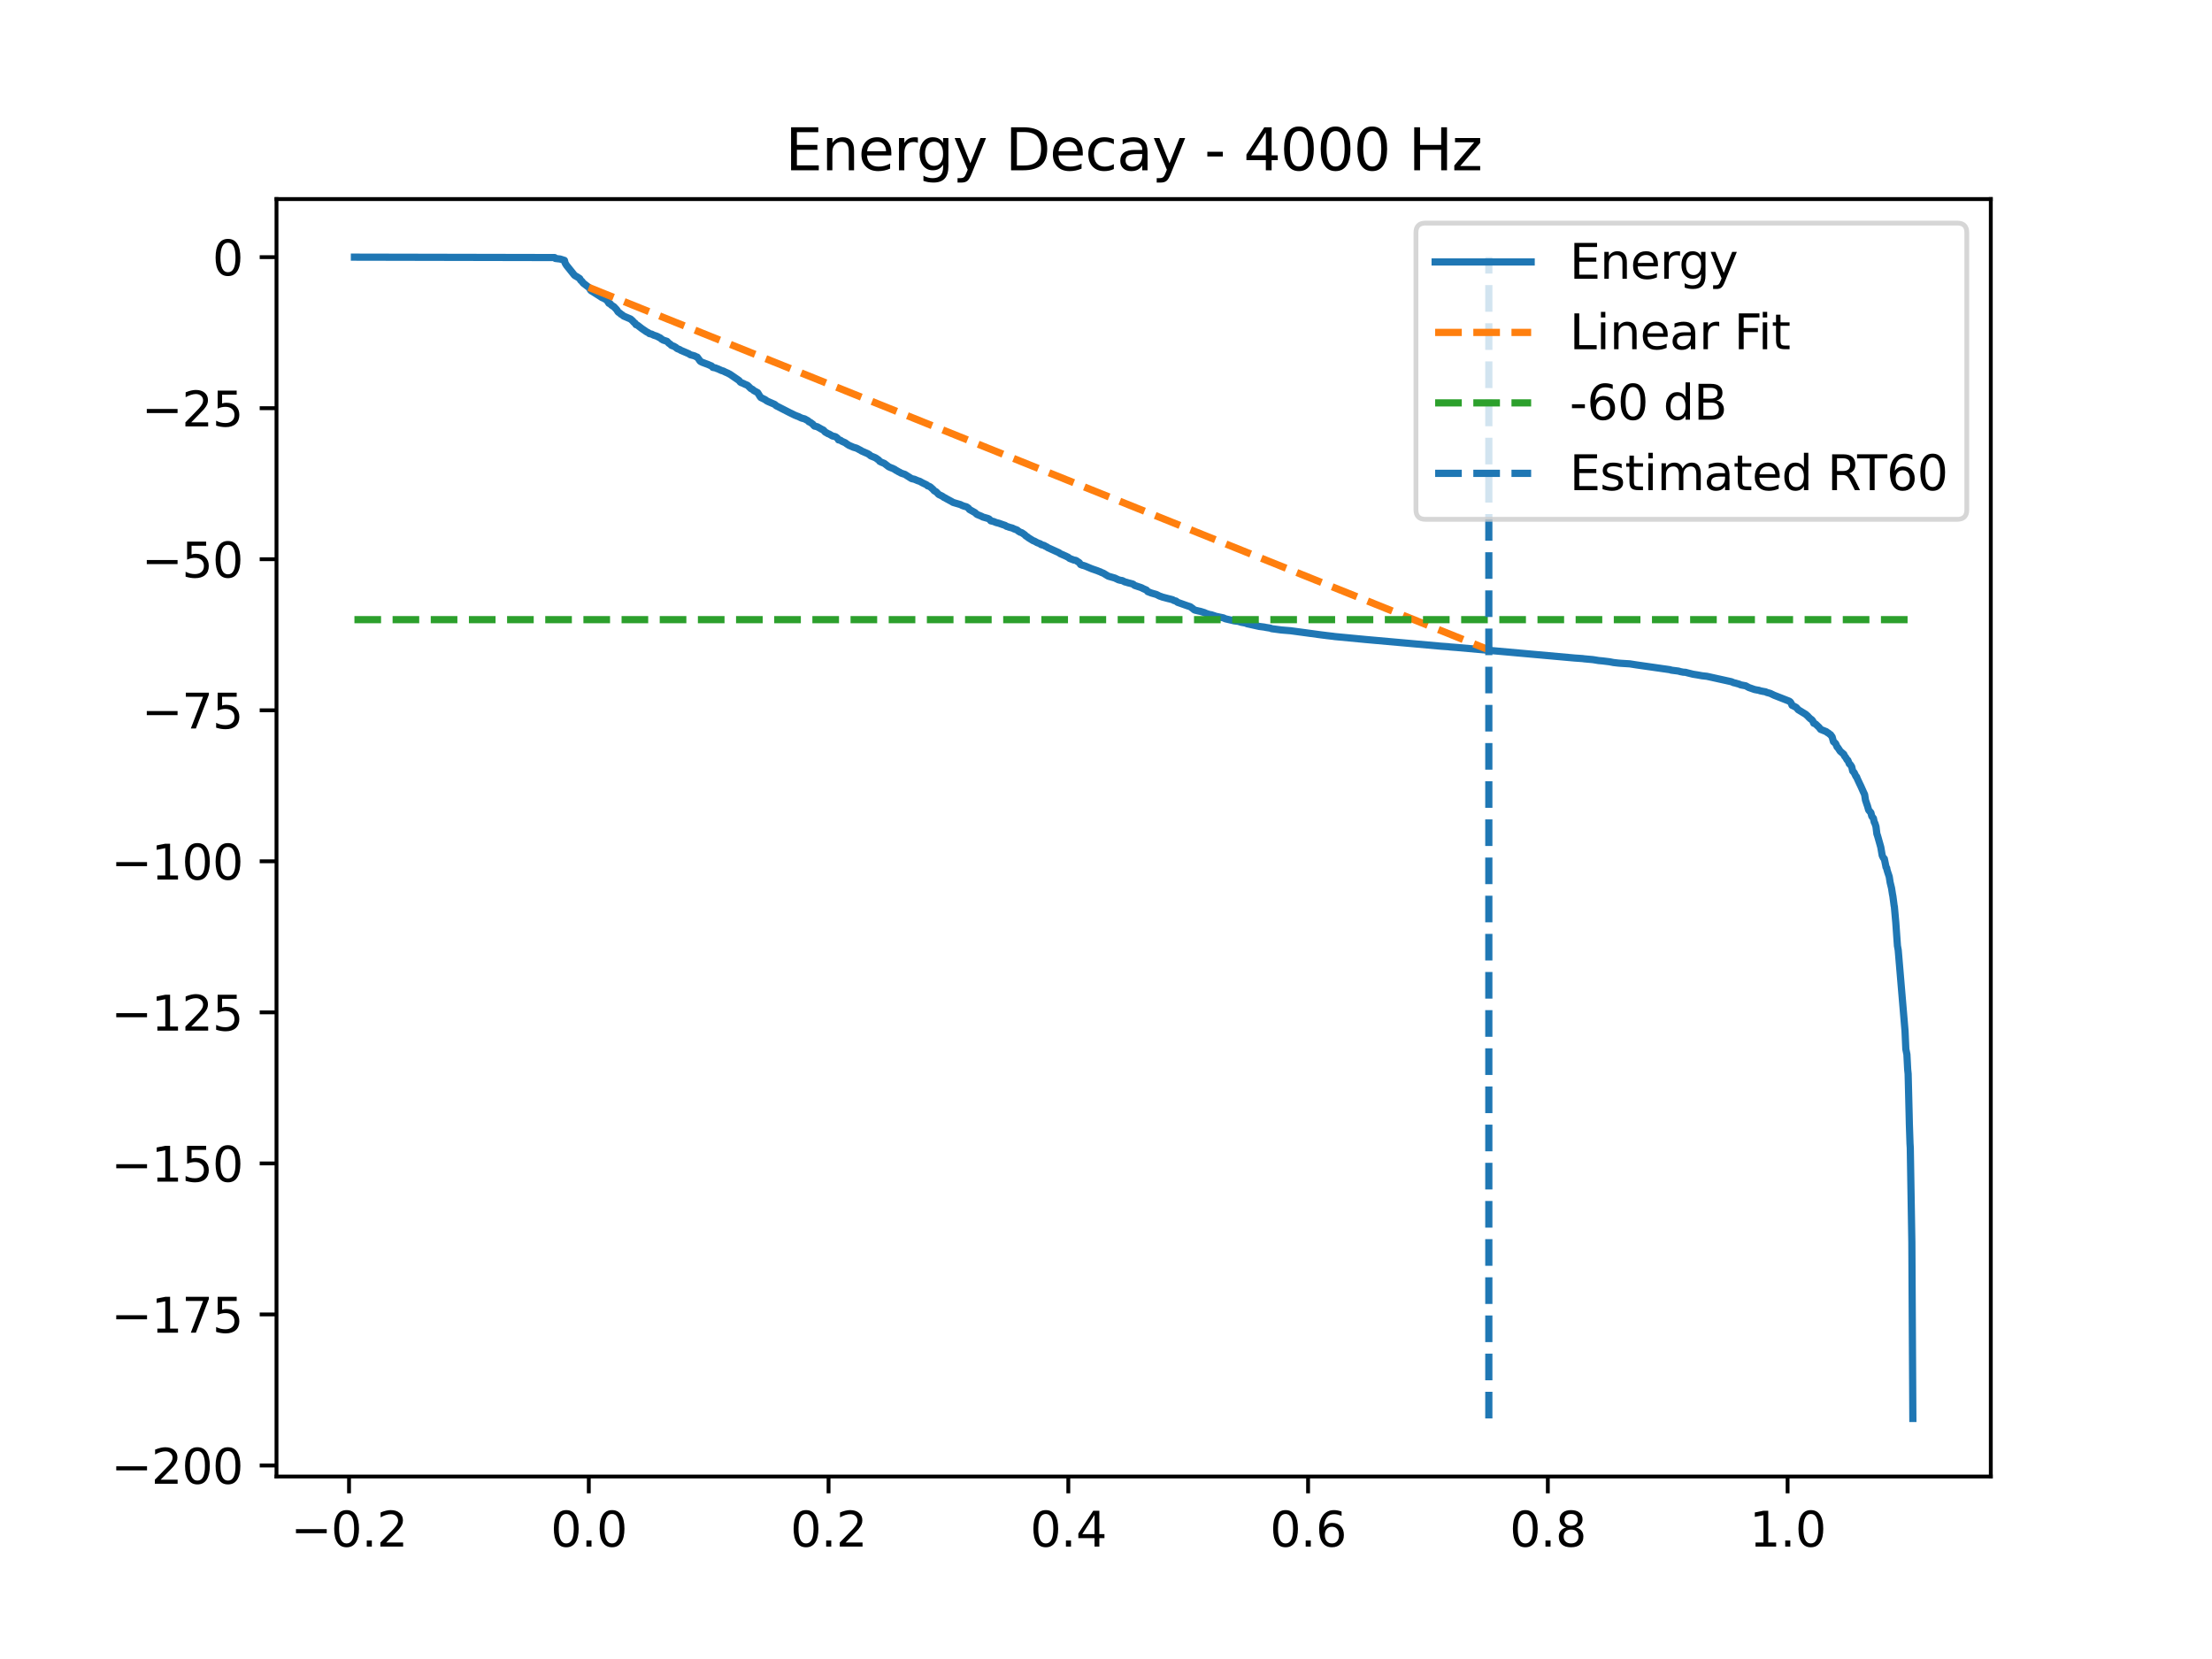 <?xml version="1.0" encoding="utf-8" standalone="no"?>
<!DOCTYPE svg PUBLIC "-//W3C//DTD SVG 1.1//EN"
  "http://www.w3.org/Graphics/SVG/1.1/DTD/svg11.dtd">
<svg xmlns:xlink="http://www.w3.org/1999/xlink" width="460.8pt" height="345.6pt" viewBox="0 0 460.8 345.6" xmlns="http://www.w3.org/2000/svg" version="1.1">
 <defs>
  <style type="text/css">*{stroke-linejoin: round; stroke-linecap: butt}</style>
 </defs>
 <g id="figure_1">
  <g id="patch_1">
   <path d="M 0 345.6 
L 460.8 345.6 
L 460.8 0 
L 0 0 
z
" style="fill: #ffffff"/>
  </g>
  <g id="axes_1">
   <g id="patch_2">
    <path d="M 57.6 307.584 
L 414.72 307.584 
L 414.72 41.472 
L 57.6 41.472 
z
" style="fill: #ffffff"/>
   </g>
   <g id="matplotlib.axis_1">
    <g id="xtick_1">
     <g id="line2d_1">
      <defs>
       <path id="m921bb05885" d="M 0 0 
L 0 3.5 
" style="stroke: #000000; stroke-width: 0.8"/>
      </defs>
      <g>
       <use xlink:href="#m921bb05885" x="72.709" y="307.584" style="stroke: #000000; stroke-width: 0.8"/>
      </g>
     </g>
     <g id="text_1">
      <!-- −0.2 -->
      <g transform="translate(60.568 322.182) scale(0.1 -0.1)">
       <defs>
        <path id="DejaVuSans-2212" d="M 678 2272 
L 4684 2272 
L 4684 1741 
L 678 1741 
L 678 2272 
z
" transform="scale(0.016)"/>
        <path id="DejaVuSans-30" d="M 2034 4250 
Q 1547 4250 1301 3770 
Q 1056 3291 1056 2328 
Q 1056 1369 1301 889 
Q 1547 409 2034 409 
Q 2525 409 2770 889 
Q 3016 1369 3016 2328 
Q 3016 3291 2770 3770 
Q 2525 4250 2034 4250 
z
M 2034 4750 
Q 2819 4750 3233 4129 
Q 3647 3509 3647 2328 
Q 3647 1150 3233 529 
Q 2819 -91 2034 -91 
Q 1250 -91 836 529 
Q 422 1150 422 2328 
Q 422 3509 836 4129 
Q 1250 4750 2034 4750 
z
" transform="scale(0.016)"/>
        <path id="DejaVuSans-2e" d="M 684 794 
L 1344 794 
L 1344 0 
L 684 0 
L 684 794 
z
" transform="scale(0.016)"/>
        <path id="DejaVuSans-32" d="M 1228 531 
L 3431 531 
L 3431 0 
L 469 0 
L 469 531 
Q 828 903 1448 1529 
Q 2069 2156 2228 2338 
Q 2531 2678 2651 2914 
Q 2772 3150 2772 3378 
Q 2772 3750 2511 3984 
Q 2250 4219 1831 4219 
Q 1534 4219 1204 4116 
Q 875 4013 500 3803 
L 500 4441 
Q 881 4594 1212 4672 
Q 1544 4750 1819 4750 
Q 2544 4750 2975 4387 
Q 3406 4025 3406 3419 
Q 3406 3131 3298 2873 
Q 3191 2616 2906 2266 
Q 2828 2175 2409 1742 
Q 1991 1309 1228 531 
z
" transform="scale(0.016)"/>
       </defs>
       <use xlink:href="#DejaVuSans-2212"/>
       <use xlink:href="#DejaVuSans-30" transform="translate(83.789 0)"/>
       <use xlink:href="#DejaVuSans-2e" transform="translate(147.412 0)"/>
       <use xlink:href="#DejaVuSans-32" transform="translate(179.199 0)"/>
      </g>
     </g>
    </g>
    <g id="xtick_2">
     <g id="line2d_2">
      <g>
       <use xlink:href="#m921bb05885" x="122.656" y="307.584" style="stroke: #000000; stroke-width: 0.8"/>
      </g>
     </g>
     <g id="text_2">
      <!-- 0.0 -->
      <g transform="translate(114.704 322.182) scale(0.1 -0.1)">
       <use xlink:href="#DejaVuSans-30"/>
       <use xlink:href="#DejaVuSans-2e" transform="translate(63.623 0)"/>
       <use xlink:href="#DejaVuSans-30" transform="translate(95.41 0)"/>
      </g>
     </g>
    </g>
    <g id="xtick_3">
     <g id="line2d_3">
      <g>
       <use xlink:href="#m921bb05885" x="172.603" y="307.584" style="stroke: #000000; stroke-width: 0.8"/>
      </g>
     </g>
     <g id="text_3">
      <!-- 0.2 -->
      <g transform="translate(164.651 322.182) scale(0.1 -0.1)">
       <use xlink:href="#DejaVuSans-30"/>
       <use xlink:href="#DejaVuSans-2e" transform="translate(63.623 0)"/>
       <use xlink:href="#DejaVuSans-32" transform="translate(95.41 0)"/>
      </g>
     </g>
    </g>
    <g id="xtick_4">
     <g id="line2d_4">
      <g>
       <use xlink:href="#m921bb05885" x="222.549" y="307.584" style="stroke: #000000; stroke-width: 0.8"/>
      </g>
     </g>
     <g id="text_4">
      <!-- 0.4 -->
      <g transform="translate(214.598 322.182) scale(0.1 -0.1)">
       <defs>
        <path id="DejaVuSans-34" d="M 2419 4116 
L 825 1625 
L 2419 1625 
L 2419 4116 
z
M 2253 4666 
L 3047 4666 
L 3047 1625 
L 3713 1625 
L 3713 1100 
L 3047 1100 
L 3047 0 
L 2419 0 
L 2419 1100 
L 313 1100 
L 313 1709 
L 2253 4666 
z
" transform="scale(0.016)"/>
       </defs>
       <use xlink:href="#DejaVuSans-30"/>
       <use xlink:href="#DejaVuSans-2e" transform="translate(63.623 0)"/>
       <use xlink:href="#DejaVuSans-34" transform="translate(95.41 0)"/>
      </g>
     </g>
    </g>
    <g id="xtick_5">
     <g id="line2d_5">
      <g>
       <use xlink:href="#m921bb05885" x="272.496" y="307.584" style="stroke: #000000; stroke-width: 0.8"/>
      </g>
     </g>
     <g id="text_5">
      <!-- 0.6 -->
      <g transform="translate(264.545 322.182) scale(0.1 -0.1)">
       <defs>
        <path id="DejaVuSans-36" d="M 2113 2584 
Q 1688 2584 1439 2293 
Q 1191 2003 1191 1497 
Q 1191 994 1439 701 
Q 1688 409 2113 409 
Q 2538 409 2786 701 
Q 3034 994 3034 1497 
Q 3034 2003 2786 2293 
Q 2538 2584 2113 2584 
z
M 3366 4563 
L 3366 3988 
Q 3128 4100 2886 4159 
Q 2644 4219 2406 4219 
Q 1781 4219 1451 3797 
Q 1122 3375 1075 2522 
Q 1259 2794 1537 2939 
Q 1816 3084 2150 3084 
Q 2853 3084 3261 2657 
Q 3669 2231 3669 1497 
Q 3669 778 3244 343 
Q 2819 -91 2113 -91 
Q 1303 -91 875 529 
Q 447 1150 447 2328 
Q 447 3434 972 4092 
Q 1497 4750 2381 4750 
Q 2619 4750 2861 4703 
Q 3103 4656 3366 4563 
z
" transform="scale(0.016)"/>
       </defs>
       <use xlink:href="#DejaVuSans-30"/>
       <use xlink:href="#DejaVuSans-2e" transform="translate(63.623 0)"/>
       <use xlink:href="#DejaVuSans-36" transform="translate(95.41 0)"/>
      </g>
     </g>
    </g>
    <g id="xtick_6">
     <g id="line2d_6">
      <g>
       <use xlink:href="#m921bb05885" x="322.443" y="307.584" style="stroke: #000000; stroke-width: 0.8"/>
      </g>
     </g>
     <g id="text_6">
      <!-- 0.8 -->
      <g transform="translate(314.492 322.182) scale(0.1 -0.1)">
       <defs>
        <path id="DejaVuSans-38" d="M 2034 2216 
Q 1584 2216 1326 1975 
Q 1069 1734 1069 1313 
Q 1069 891 1326 650 
Q 1584 409 2034 409 
Q 2484 409 2743 651 
Q 3003 894 3003 1313 
Q 3003 1734 2745 1975 
Q 2488 2216 2034 2216 
z
M 1403 2484 
Q 997 2584 770 2862 
Q 544 3141 544 3541 
Q 544 4100 942 4425 
Q 1341 4750 2034 4750 
Q 2731 4750 3128 4425 
Q 3525 4100 3525 3541 
Q 3525 3141 3298 2862 
Q 3072 2584 2669 2484 
Q 3125 2378 3379 2068 
Q 3634 1759 3634 1313 
Q 3634 634 3220 271 
Q 2806 -91 2034 -91 
Q 1263 -91 848 271 
Q 434 634 434 1313 
Q 434 1759 690 2068 
Q 947 2378 1403 2484 
z
M 1172 3481 
Q 1172 3119 1398 2916 
Q 1625 2713 2034 2713 
Q 2441 2713 2670 2916 
Q 2900 3119 2900 3481 
Q 2900 3844 2670 4047 
Q 2441 4250 2034 4250 
Q 1625 4250 1398 4047 
Q 1172 3844 1172 3481 
z
" transform="scale(0.016)"/>
       </defs>
       <use xlink:href="#DejaVuSans-30"/>
       <use xlink:href="#DejaVuSans-2e" transform="translate(63.623 0)"/>
       <use xlink:href="#DejaVuSans-38" transform="translate(95.41 0)"/>
      </g>
     </g>
    </g>
    <g id="xtick_7">
     <g id="line2d_7">
      <g>
       <use xlink:href="#m921bb05885" x="372.39" y="307.584" style="stroke: #000000; stroke-width: 0.8"/>
      </g>
     </g>
     <g id="text_7">
      <!-- 1.0 -->
      <g transform="translate(364.438 322.182) scale(0.1 -0.1)">
       <defs>
        <path id="DejaVuSans-31" d="M 794 531 
L 1825 531 
L 1825 4091 
L 703 3866 
L 703 4441 
L 1819 4666 
L 2450 4666 
L 2450 531 
L 3481 531 
L 3481 0 
L 794 0 
L 794 531 
z
" transform="scale(0.016)"/>
       </defs>
       <use xlink:href="#DejaVuSans-31"/>
       <use xlink:href="#DejaVuSans-2e" transform="translate(63.623 0)"/>
       <use xlink:href="#DejaVuSans-30" transform="translate(95.41 0)"/>
      </g>
     </g>
    </g>
   </g>
   <g id="matplotlib.axis_2">
    <g id="ytick_1">
     <g id="line2d_8">
      <defs>
       <path id="mcae8e3d551" d="M 0 0 
L -3.5 0 
" style="stroke: #000000; stroke-width: 0.8"/>
      </defs>
      <g>
       <use xlink:href="#mcae8e3d551" x="57.6" y="305.289" style="stroke: #000000; stroke-width: 0.8"/>
      </g>
     </g>
     <g id="text_8">
      <!-- −200 -->
      <g transform="translate(23.133 309.088) scale(0.1 -0.1)">
       <use xlink:href="#DejaVuSans-2212"/>
       <use xlink:href="#DejaVuSans-32" transform="translate(83.789 0)"/>
       <use xlink:href="#DejaVuSans-30" transform="translate(147.412 0)"/>
       <use xlink:href="#DejaVuSans-30" transform="translate(211.035 0)"/>
      </g>
     </g>
    </g>
    <g id="ytick_2">
     <g id="line2d_9">
      <g>
       <use xlink:href="#mcae8e3d551" x="57.6" y="273.824" style="stroke: #000000; stroke-width: 0.8"/>
      </g>
     </g>
     <g id="text_9">
      <!-- −175 -->
      <g transform="translate(23.133 277.623) scale(0.1 -0.1)">
       <defs>
        <path id="DejaVuSans-37" d="M 525 4666 
L 3525 4666 
L 3525 4397 
L 1831 0 
L 1172 0 
L 2766 4134 
L 525 4134 
L 525 4666 
z
" transform="scale(0.016)"/>
        <path id="DejaVuSans-35" d="M 691 4666 
L 3169 4666 
L 3169 4134 
L 1269 4134 
L 1269 2991 
Q 1406 3038 1543 3061 
Q 1681 3084 1819 3084 
Q 2600 3084 3056 2656 
Q 3513 2228 3513 1497 
Q 3513 744 3044 326 
Q 2575 -91 1722 -91 
Q 1428 -91 1123 -41 
Q 819 9 494 109 
L 494 744 
Q 775 591 1075 516 
Q 1375 441 1709 441 
Q 2250 441 2565 725 
Q 2881 1009 2881 1497 
Q 2881 1984 2565 2268 
Q 2250 2553 1709 2553 
Q 1456 2553 1204 2497 
Q 953 2441 691 2322 
L 691 4666 
z
" transform="scale(0.016)"/>
       </defs>
       <use xlink:href="#DejaVuSans-2212"/>
       <use xlink:href="#DejaVuSans-31" transform="translate(83.789 0)"/>
       <use xlink:href="#DejaVuSans-37" transform="translate(147.412 0)"/>
       <use xlink:href="#DejaVuSans-35" transform="translate(211.035 0)"/>
      </g>
     </g>
    </g>
    <g id="ytick_3">
     <g id="line2d_10">
      <g>
       <use xlink:href="#mcae8e3d551" x="57.6" y="242.359" style="stroke: #000000; stroke-width: 0.8"/>
      </g>
     </g>
     <g id="text_10">
      <!-- −150 -->
      <g transform="translate(23.133 246.158) scale(0.1 -0.1)">
       <use xlink:href="#DejaVuSans-2212"/>
       <use xlink:href="#DejaVuSans-31" transform="translate(83.789 0)"/>
       <use xlink:href="#DejaVuSans-35" transform="translate(147.412 0)"/>
       <use xlink:href="#DejaVuSans-30" transform="translate(211.035 0)"/>
      </g>
     </g>
    </g>
    <g id="ytick_4">
     <g id="line2d_11">
      <g>
       <use xlink:href="#mcae8e3d551" x="57.6" y="210.893" style="stroke: #000000; stroke-width: 0.8"/>
      </g>
     </g>
     <g id="text_11">
      <!-- −125 -->
      <g transform="translate(23.133 214.693) scale(0.1 -0.1)">
       <use xlink:href="#DejaVuSans-2212"/>
       <use xlink:href="#DejaVuSans-31" transform="translate(83.789 0)"/>
       <use xlink:href="#DejaVuSans-32" transform="translate(147.412 0)"/>
       <use xlink:href="#DejaVuSans-35" transform="translate(211.035 0)"/>
      </g>
     </g>
    </g>
    <g id="ytick_5">
     <g id="line2d_12">
      <g>
       <use xlink:href="#mcae8e3d551" x="57.6" y="179.428" style="stroke: #000000; stroke-width: 0.8"/>
      </g>
     </g>
     <g id="text_12">
      <!-- −100 -->
      <g transform="translate(23.133 183.228) scale(0.1 -0.1)">
       <use xlink:href="#DejaVuSans-2212"/>
       <use xlink:href="#DejaVuSans-31" transform="translate(83.789 0)"/>
       <use xlink:href="#DejaVuSans-30" transform="translate(147.412 0)"/>
       <use xlink:href="#DejaVuSans-30" transform="translate(211.035 0)"/>
      </g>
     </g>
    </g>
    <g id="ytick_6">
     <g id="line2d_13">
      <g>
       <use xlink:href="#mcae8e3d551" x="57.6" y="147.963" style="stroke: #000000; stroke-width: 0.8"/>
      </g>
     </g>
     <g id="text_13">
      <!-- −75 -->
      <g transform="translate(29.495 151.762) scale(0.1 -0.1)">
       <use xlink:href="#DejaVuSans-2212"/>
       <use xlink:href="#DejaVuSans-37" transform="translate(83.789 0)"/>
       <use xlink:href="#DejaVuSans-35" transform="translate(147.412 0)"/>
      </g>
     </g>
    </g>
    <g id="ytick_7">
     <g id="line2d_14">
      <g>
       <use xlink:href="#mcae8e3d551" x="57.6" y="116.498" style="stroke: #000000; stroke-width: 0.8"/>
      </g>
     </g>
     <g id="text_14">
      <!-- −50 -->
      <g transform="translate(29.495 120.297) scale(0.1 -0.1)">
       <use xlink:href="#DejaVuSans-2212"/>
       <use xlink:href="#DejaVuSans-35" transform="translate(83.789 0)"/>
       <use xlink:href="#DejaVuSans-30" transform="translate(147.412 0)"/>
      </g>
     </g>
    </g>
    <g id="ytick_8">
     <g id="line2d_15">
      <g>
       <use xlink:href="#mcae8e3d551" x="57.6" y="85.033" style="stroke: #000000; stroke-width: 0.8"/>
      </g>
     </g>
     <g id="text_15">
      <!-- −25 -->
      <g transform="translate(29.495 88.832) scale(0.1 -0.1)">
       <use xlink:href="#DejaVuSans-2212"/>
       <use xlink:href="#DejaVuSans-32" transform="translate(83.789 0)"/>
       <use xlink:href="#DejaVuSans-35" transform="translate(147.412 0)"/>
      </g>
     </g>
    </g>
    <g id="ytick_9">
     <g id="line2d_16">
      <g>
       <use xlink:href="#mcae8e3d551" x="57.6" y="53.568" style="stroke: #000000; stroke-width: 0.8"/>
      </g>
     </g>
     <g id="text_16">
      <!-- 0 -->
      <g transform="translate(44.237 57.367) scale(0.1 -0.1)">
       <use xlink:href="#DejaVuSans-30"/>
      </g>
     </g>
    </g>
   </g>
   <g id="line2d_17">
    <path d="M 73.833 53.568 
L 115.544 53.652 
L 115.689 53.843 
L 116.688 53.958 
L 117.583 54.241 
L 117.734 54.812 
L 117.843 54.998 
L 118.041 55.31 
L 119.649 57.31 
L 119.815 57.446 
L 120.044 57.569 
L 120.325 57.738 
L 120.767 58.032 
L 120.965 58.394 
L 121.23 58.615 
L 121.423 58.883 
L 121.579 59.047 
L 121.714 59.134 
L 122.39 59.669 
L 122.578 59.788 
L 122.775 60 
L 123.025 60.443 
L 123.181 60.589 
L 123.441 60.737 
L 125.065 61.767 
L 125.273 61.913 
L 125.408 61.996 
L 125.663 62.104 
L 125.814 62.161 
L 125.986 62.282 
L 126.142 62.358 
L 126.365 62.461 
L 126.854 63.191 
L 127.141 63.292 
L 127.333 63.543 
L 127.52 63.66 
L 127.671 63.775 
L 127.895 63.892 
L 127.989 64.005 
L 128.202 64.23 
L 128.316 64.346 
L 128.561 64.637 
L 128.608 64.745 
L 128.795 65.02 
L 129.008 65.148 
L 129.248 65.331 
L 129.341 65.449 
L 129.492 65.512 
L 129.648 65.622 
L 129.914 65.84 
L 131.365 66.461 
L 131.807 66.852 
L 131.886 66.962 
L 132.146 67.231 
L 132.307 67.333 
L 132.479 67.631 
L 132.702 67.699 
L 132.9 67.829 
L 133.665 68.422 
L 133.805 68.522 
L 134.461 68.965 
L 134.596 69.069 
L 134.737 69.149 
L 135.09 69.331 
L 135.283 69.498 
L 135.756 69.605 
L 135.965 69.713 
L 136.188 69.825 
L 136.74 70.005 
L 137.125 70.179 
L 137.276 70.293 
L 137.416 70.326 
L 137.614 70.452 
L 137.812 70.651 
L 137.983 70.727 
L 138.108 70.83 
L 138.254 70.875 
L 138.946 71.108 
L 139.336 71.506 
L 139.69 71.742 
L 139.783 71.877 
L 139.924 71.974 
L 140.371 72.127 
L 140.637 72.289 
L 140.824 72.389 
L 140.97 72.555 
L 141.204 72.673 
L 141.589 72.82 
L 141.802 72.964 
L 143.477 73.682 
L 143.654 73.798 
L 143.81 73.907 
L 144.346 74.04 
L 144.747 74.163 
L 144.919 74.266 
L 145.252 74.397 
L 145.709 75.02 
L 145.761 75.111 
L 145.902 75.281 
L 146.297 75.477 
L 146.719 75.636 
L 147.4 75.89 
L 147.593 75.964 
L 147.817 76.074 
L 148.16 76.201 
L 148.306 76.301 
L 148.488 76.536 
L 149.044 76.646 
L 149.331 76.775 
L 149.492 76.817 
L 150.355 77.206 
L 150.647 77.279 
L 150.949 77.434 
L 151.089 77.504 
L 151.693 77.768 
L 151.838 77.859 
L 152.067 77.969 
L 153.966 79.272 
L 154.112 79.465 
L 154.19 79.568 
L 154.346 79.684 
L 154.757 79.839 
L 155.236 80.073 
L 155.522 80.185 
L 155.673 80.249 
L 155.829 80.372 
L 156.417 80.947 
L 156.781 81.127 
L 157.015 81.35 
L 157.837 81.796 
L 158.342 82.618 
L 158.487 82.805 
L 159.434 83.276 
L 159.59 83.406 
L 159.788 83.532 
L 159.96 83.622 
L 161.354 84.231 
L 161.51 84.341 
L 161.594 84.44 
L 161.724 84.54 
L 164.528 85.975 
L 165.548 86.475 
L 166.104 86.702 
L 166.276 86.751 
L 166.718 86.969 
L 167.015 87.105 
L 167.603 87.259 
L 168.326 87.653 
L 168.508 87.862 
L 168.82 87.997 
L 169.393 88.422 
L 169.491 88.6 
L 169.679 88.762 
L 170.235 88.891 
L 171.146 89.407 
L 171.531 89.596 
L 171.937 90.041 
L 172.088 90.105 
L 172.306 90.225 
L 172.473 90.343 
L 172.681 90.396 
L 173.066 90.617 
L 173.383 90.812 
L 173.898 90.936 
L 174.106 91.012 
L 174.522 91.339 
L 174.673 91.635 
L 175.095 91.713 
L 175.225 91.82 
L 175.376 91.919 
L 176.094 92.243 
L 176.395 92.477 
L 176.697 92.665 
L 176.827 92.757 
L 177.498 93.047 
L 177.769 93.165 
L 178.419 93.358 
L 178.711 93.503 
L 179.033 93.684 
L 179.273 93.795 
L 179.46 93.937 
L 180.776 94.513 
L 181.156 94.747 
L 181.312 94.909 
L 181.473 95 
L 182.259 95.319 
L 182.436 95.413 
L 182.623 95.53 
L 182.785 95.667 
L 182.987 95.78 
L 183.097 95.892 
L 183.253 96.103 
L 183.617 96.289 
L 183.929 96.413 
L 184.236 96.546 
L 185.131 97.232 
L 185.578 97.426 
L 185.943 97.562 
L 186.421 97.802 
L 186.624 97.965 
L 186.863 98.075 
L 187.202 98.288 
L 187.353 98.341 
L 187.535 98.45 
L 187.712 98.555 
L 188.133 98.704 
L 188.497 98.817 
L 189.808 99.647 
L 189.959 99.719 
L 190.485 99.838 
L 191.197 100.142 
L 191.588 100.263 
L 192.165 100.586 
L 193.06 101.014 
L 193.232 101.198 
L 193.617 101.335 
L 193.825 101.459 
L 194.101 101.706 
L 194.335 101.911 
L 194.465 102.052 
L 194.621 102.25 
L 195.011 102.445 
L 195.412 102.855 
L 195.547 103.002 
L 196.213 103.323 
L 196.468 103.481 
L 196.634 103.623 
L 196.9 103.727 
L 197.097 103.858 
L 198.356 104.538 
L 198.507 104.648 
L 198.903 104.771 
L 200.084 105.116 
L 200.406 105.285 
L 200.843 105.448 
L 201.327 105.573 
L 201.515 105.706 
L 201.697 105.813 
L 201.879 106.017 
L 201.946 106.133 
L 203.107 106.786 
L 203.518 107.161 
L 204.501 107.565 
L 204.709 107.694 
L 205.765 107.995 
L 206.041 108.11 
L 206.202 108.266 
L 206.395 108.5 
L 206.988 108.639 
L 207.513 108.855 
L 208.081 108.998 
L 208.892 109.288 
L 209.043 109.338 
L 209.407 109.454 
L 209.636 109.636 
L 210.016 109.739 
L 210.156 109.81 
L 210.906 110.009 
L 211.213 110.168 
L 211.426 110.249 
L 211.889 110.416 
L 212.128 110.636 
L 212.316 110.734 
L 212.472 110.856 
L 212.831 110.962 
L 213.07 111.122 
L 213.476 111.407 
L 213.668 111.621 
L 214.059 111.868 
L 214.215 112.012 
L 215.229 112.638 
L 215.448 112.708 
L 215.827 112.913 
L 216.046 113.041 
L 216.743 113.305 
L 216.821 113.421 
L 216.977 113.483 
L 217.414 113.6 
L 217.56 113.65 
L 217.7 113.761 
L 217.883 113.838 
L 218.117 113.959 
L 218.288 114.089 
L 220.624 115.149 
L 220.843 115.325 
L 222.123 115.889 
L 222.31 115.996 
L 222.466 116.05 
L 222.628 116.173 
L 222.784 116.318 
L 223.715 116.674 
L 224.043 116.723 
L 224.277 116.831 
L 224.422 116.945 
L 224.834 117.201 
L 225.109 117.606 
L 225.499 117.754 
L 225.708 117.798 
L 226.129 117.938 
L 226.316 118.023 
L 227.425 118.485 
L 228.626 118.899 
L 228.928 119.028 
L 229.235 119.132 
L 229.412 119.241 
L 229.714 119.353 
L 229.865 119.417 
L 230.759 119.959 
L 230.905 120.035 
L 232.227 120.416 
L 233.007 120.784 
L 233.444 120.897 
L 233.777 120.942 
L 234.152 121.127 
L 234.292 121.209 
L 234.76 121.328 
L 234.958 121.403 
L 235.442 121.518 
L 236.035 121.679 
L 236.347 121.947 
L 236.795 122.098 
L 237.008 122.17 
L 237.612 122.368 
L 237.898 122.482 
L 238.111 122.608 
L 238.819 122.915 
L 239.105 123.247 
L 239.459 123.381 
L 239.807 123.524 
L 240.905 123.839 
L 241.571 124.177 
L 241.914 124.283 
L 242.091 124.365 
L 243.47 124.729 
L 243.621 124.758 
L 244.308 124.943 
L 244.526 125.089 
L 245.005 125.222 
L 245.27 125.459 
L 247.393 126.212 
L 247.944 126.383 
L 248.283 126.634 
L 248.423 126.727 
L 248.678 126.946 
L 248.855 127.079 
L 249.708 127.286 
L 250.025 127.349 
L 250.879 127.61 
L 251.305 127.803 
L 251.659 127.913 
L 251.81 127.974 
L 252.388 128.083 
L 253.324 128.392 
L 254.833 128.708 
L 255.072 128.813 
L 255.239 128.9 
L 257.101 129.333 
L 257.986 129.449 
L 258.574 129.634 
L 259.354 129.774 
L 259.588 129.849 
L 259.864 129.959 
L 260.067 129.993 
L 262.309 130.495 
L 263.417 130.638 
L 263.641 130.692 
L 264.651 130.856 
L 264.9 130.966 
L 266.357 131.158 
L 266.903 131.234 
L 268.844 131.391 
L 275.197 132.252 
L 276.128 132.366 
L 276.367 132.399 
L 277.647 132.548 
L 278.058 132.607 
L 283.916 133.161 
L 284.39 133.209 
L 300.144 134.611 
L 301.778 134.728 
L 301.996 134.767 
L 303.531 134.883 
L 327.823 137.06 
L 328.015 137.078 
L 329.665 137.194 
L 330.05 137.247 
L 331.772 137.403 
L 332.079 137.448 
L 333.026 137.604 
L 333.806 137.675 
L 335.336 137.862 
L 336.095 138.013 
L 337.089 138.128 
L 337.656 138.176 
L 339.524 138.293 
L 340.814 138.498 
L 347.942 139.517 
L 348.124 139.601 
L 349.654 139.796 
L 350.044 139.91 
L 350.637 140.026 
L 351.131 140.059 
L 351.704 140.211 
L 351.964 140.272 
L 352.614 140.436 
L 352.807 140.473 
L 353.566 140.592 
L 354.565 140.772 
L 355.575 140.886 
L 360.653 142.008 
L 360.923 142.115 
L 361.09 142.201 
L 361.568 142.31 
L 361.839 142.393 
L 362.271 142.509 
L 362.609 142.667 
L 363.665 142.869 
L 364.305 143.221 
L 365.314 143.573 
L 365.512 143.643 
L 366.194 143.772 
L 366.376 143.79 
L 366.651 143.9 
L 367.198 144.013 
L 367.838 144.124 
L 368.03 144.242 
L 368.358 144.329 
L 368.774 144.443 
L 369.581 144.832 
L 372.671 146.044 
L 372.863 146.154 
L 372.994 146.282 
L 373.165 146.563 
L 373.316 146.935 
L 373.477 146.998 
L 374.164 147.358 
L 374.419 147.628 
L 374.596 147.851 
L 374.731 147.926 
L 376.219 148.839 
L 376.355 148.981 
L 376.573 149.157 
L 376.75 149.37 
L 376.916 149.525 
L 377.088 149.692 
L 377.234 149.81 
L 377.374 149.882 
L 377.473 149.996 
L 377.634 150.182 
L 377.676 150.29 
L 377.832 150.665 
L 378.196 150.807 
L 378.956 151.527 
L 379.091 151.712 
L 379.268 151.941 
L 380.486 152.431 
L 380.657 152.6 
L 380.891 152.708 
L 381.162 152.945 
L 381.349 153.055 
L 381.448 153.218 
L 381.625 153.442 
L 381.677 153.532 
L 381.942 154.502 
L 382.374 154.866 
L 382.546 155.239 
L 382.702 155.611 
L 382.853 155.736 
L 383.347 156.487 
L 384.091 157.127 
L 384.252 157.497 
L 384.409 157.677 
L 384.549 157.886 
L 384.617 157.992 
L 384.762 158.267 
L 384.939 158.379 
L 385.251 159.13 
L 385.423 159.245 
L 385.74 159.72 
L 385.949 160.621 
L 386.094 160.791 
L 386.229 160.903 
L 386.641 161.757 
L 386.765 161.839 
L 386.927 162.26 
L 387.442 163.359 
L 387.608 163.691 
L 388.201 165.024 
L 388.383 165.403 
L 388.441 165.545 
L 388.612 166.67 
L 388.951 167.684 
L 388.997 167.785 
L 389.278 168.757 
L 389.736 169.291 
L 389.934 170.051 
L 390.267 170.473 
L 390.444 171.297 
L 390.569 171.478 
L 390.798 172.193 
L 390.99 173.743 
L 391.058 173.889 
L 391.214 174.401 
L 391.802 176.492 
L 392.098 178.208 
L 392.338 178.72 
L 392.535 178.882 
L 392.847 180.392 
L 392.894 180.654 
L 393.019 180.79 
L 393.05 180.899 
L 393.087 181.152 
L 393.238 181.666 
L 393.56 182.627 
L 393.748 183.822 
L 394.034 184.978 
L 394.242 186.293 
L 394.32 186.692 
L 394.59 188.736 
L 394.627 188.837 
L 394.929 192.178 
L 395.272 197.034 
L 395.433 197.927 
L 396.854 214.8 
L 397.02 218.545 
L 397.244 219.666 
L 397.405 222.79 
L 397.499 223.708 
L 397.712 232.324 
L 397.754 234.186 
L 397.889 238.222 
L 397.946 239.114 
L 398.274 258.769 
L 398.482 295.488 
L 398.482 295.488 
" clip-path="url(#p4f64efa1c9)" style="fill: none; stroke: #1f77b4; stroke-width: 1.5; stroke-linecap: square"/>
   </g>
   <g id="line2d_18">
    <path d="M 122.656 59.867 
L 310.149 135.377 
" clip-path="url(#p4f64efa1c9)" style="fill: none; stroke-dasharray: 5.55,2.4; stroke-dashoffset: 0; stroke: #ff7f0e; stroke-width: 1.5"/>
   </g>
   <g id="line2d_19">
    <path d="M 73.833 129.084 
L 398.487 129.084 
L 398.487 129.084 
" clip-path="url(#p4f64efa1c9)" style="fill: none; stroke-dasharray: 5.55,2.4; stroke-dashoffset: 0; stroke: #2ca02c; stroke-width: 1.5"/>
   </g>
   <g id="LineCollection_1">
    <path d="M 310.149 295.488 
L 310.149 53.568 
" clip-path="url(#p4f64efa1c9)" style="fill: none; stroke-dasharray: 5.55,2.4; stroke-dashoffset: 0; stroke: #1f77b4; stroke-width: 1.5"/>
   </g>
   <g id="patch_3">
    <path d="M 57.6 307.584 
L 57.6 41.472 
" style="fill: none; stroke: #000000; stroke-width: 0.8; stroke-linejoin: miter; stroke-linecap: square"/>
   </g>
   <g id="patch_4">
    <path d="M 414.72 307.584 
L 414.72 41.472 
" style="fill: none; stroke: #000000; stroke-width: 0.8; stroke-linejoin: miter; stroke-linecap: square"/>
   </g>
   <g id="patch_5">
    <path d="M 57.6 307.584 
L 414.72 307.584 
" style="fill: none; stroke: #000000; stroke-width: 0.8; stroke-linejoin: miter; stroke-linecap: square"/>
   </g>
   <g id="patch_6">
    <path d="M 57.6 41.472 
L 414.72 41.472 
" style="fill: none; stroke: #000000; stroke-width: 0.8; stroke-linejoin: miter; stroke-linecap: square"/>
   </g>
   <g id="text_17">
    <!-- Energy Decay - 4000 Hz -->
    <g transform="translate(163.59 35.472) scale(0.12 -0.12)">
     <defs>
      <path id="DejaVuSans-45" d="M 628 4666 
L 3578 4666 
L 3578 4134 
L 1259 4134 
L 1259 2753 
L 3481 2753 
L 3481 2222 
L 1259 2222 
L 1259 531 
L 3634 531 
L 3634 0 
L 628 0 
L 628 4666 
z
" transform="scale(0.016)"/>
      <path id="DejaVuSans-6e" d="M 3513 2113 
L 3513 0 
L 2938 0 
L 2938 2094 
Q 2938 2591 2744 2837 
Q 2550 3084 2163 3084 
Q 1697 3084 1428 2787 
Q 1159 2491 1159 1978 
L 1159 0 
L 581 0 
L 581 3500 
L 1159 3500 
L 1159 2956 
Q 1366 3272 1645 3428 
Q 1925 3584 2291 3584 
Q 2894 3584 3203 3211 
Q 3513 2838 3513 2113 
z
" transform="scale(0.016)"/>
      <path id="DejaVuSans-65" d="M 3597 1894 
L 3597 1613 
L 953 1613 
Q 991 1019 1311 708 
Q 1631 397 2203 397 
Q 2534 397 2845 478 
Q 3156 559 3463 722 
L 3463 178 
Q 3153 47 2828 -22 
Q 2503 -91 2169 -91 
Q 1331 -91 842 396 
Q 353 884 353 1716 
Q 353 2575 817 3079 
Q 1281 3584 2069 3584 
Q 2775 3584 3186 3129 
Q 3597 2675 3597 1894 
z
M 3022 2063 
Q 3016 2534 2758 2815 
Q 2500 3097 2075 3097 
Q 1594 3097 1305 2825 
Q 1016 2553 972 2059 
L 3022 2063 
z
" transform="scale(0.016)"/>
      <path id="DejaVuSans-72" d="M 2631 2963 
Q 2534 3019 2420 3045 
Q 2306 3072 2169 3072 
Q 1681 3072 1420 2755 
Q 1159 2438 1159 1844 
L 1159 0 
L 581 0 
L 581 3500 
L 1159 3500 
L 1159 2956 
Q 1341 3275 1631 3429 
Q 1922 3584 2338 3584 
Q 2397 3584 2469 3576 
Q 2541 3569 2628 3553 
L 2631 2963 
z
" transform="scale(0.016)"/>
      <path id="DejaVuSans-67" d="M 2906 1791 
Q 2906 2416 2648 2759 
Q 2391 3103 1925 3103 
Q 1463 3103 1205 2759 
Q 947 2416 947 1791 
Q 947 1169 1205 825 
Q 1463 481 1925 481 
Q 2391 481 2648 825 
Q 2906 1169 2906 1791 
z
M 3481 434 
Q 3481 -459 3084 -895 
Q 2688 -1331 1869 -1331 
Q 1566 -1331 1297 -1286 
Q 1028 -1241 775 -1147 
L 775 -588 
Q 1028 -725 1275 -790 
Q 1522 -856 1778 -856 
Q 2344 -856 2625 -561 
Q 2906 -266 2906 331 
L 2906 616 
Q 2728 306 2450 153 
Q 2172 0 1784 0 
Q 1141 0 747 490 
Q 353 981 353 1791 
Q 353 2603 747 3093 
Q 1141 3584 1784 3584 
Q 2172 3584 2450 3431 
Q 2728 3278 2906 2969 
L 2906 3500 
L 3481 3500 
L 3481 434 
z
" transform="scale(0.016)"/>
      <path id="DejaVuSans-79" d="M 2059 -325 
Q 1816 -950 1584 -1140 
Q 1353 -1331 966 -1331 
L 506 -1331 
L 506 -850 
L 844 -850 
Q 1081 -850 1212 -737 
Q 1344 -625 1503 -206 
L 1606 56 
L 191 3500 
L 800 3500 
L 1894 763 
L 2988 3500 
L 3597 3500 
L 2059 -325 
z
" transform="scale(0.016)"/>
      <path id="DejaVuSans-20" transform="scale(0.016)"/>
      <path id="DejaVuSans-44" d="M 1259 4147 
L 1259 519 
L 2022 519 
Q 2988 519 3436 956 
Q 3884 1394 3884 2338 
Q 3884 3275 3436 3711 
Q 2988 4147 2022 4147 
L 1259 4147 
z
M 628 4666 
L 1925 4666 
Q 3281 4666 3915 4102 
Q 4550 3538 4550 2338 
Q 4550 1131 3912 565 
Q 3275 0 1925 0 
L 628 0 
L 628 4666 
z
" transform="scale(0.016)"/>
      <path id="DejaVuSans-63" d="M 3122 3366 
L 3122 2828 
Q 2878 2963 2633 3030 
Q 2388 3097 2138 3097 
Q 1578 3097 1268 2742 
Q 959 2388 959 1747 
Q 959 1106 1268 751 
Q 1578 397 2138 397 
Q 2388 397 2633 464 
Q 2878 531 3122 666 
L 3122 134 
Q 2881 22 2623 -34 
Q 2366 -91 2075 -91 
Q 1284 -91 818 406 
Q 353 903 353 1747 
Q 353 2603 823 3093 
Q 1294 3584 2113 3584 
Q 2378 3584 2631 3529 
Q 2884 3475 3122 3366 
z
" transform="scale(0.016)"/>
      <path id="DejaVuSans-61" d="M 2194 1759 
Q 1497 1759 1228 1600 
Q 959 1441 959 1056 
Q 959 750 1161 570 
Q 1363 391 1709 391 
Q 2188 391 2477 730 
Q 2766 1069 2766 1631 
L 2766 1759 
L 2194 1759 
z
M 3341 1997 
L 3341 0 
L 2766 0 
L 2766 531 
Q 2569 213 2275 61 
Q 1981 -91 1556 -91 
Q 1019 -91 701 211 
Q 384 513 384 1019 
Q 384 1609 779 1909 
Q 1175 2209 1959 2209 
L 2766 2209 
L 2766 2266 
Q 2766 2663 2505 2880 
Q 2244 3097 1772 3097 
Q 1472 3097 1187 3025 
Q 903 2953 641 2809 
L 641 3341 
Q 956 3463 1253 3523 
Q 1550 3584 1831 3584 
Q 2591 3584 2966 3190 
Q 3341 2797 3341 1997 
z
" transform="scale(0.016)"/>
      <path id="DejaVuSans-2d" d="M 313 2009 
L 1997 2009 
L 1997 1497 
L 313 1497 
L 313 2009 
z
" transform="scale(0.016)"/>
      <path id="DejaVuSans-48" d="M 628 4666 
L 1259 4666 
L 1259 2753 
L 3553 2753 
L 3553 4666 
L 4184 4666 
L 4184 0 
L 3553 0 
L 3553 2222 
L 1259 2222 
L 1259 0 
L 628 0 
L 628 4666 
z
" transform="scale(0.016)"/>
      <path id="DejaVuSans-7a" d="M 353 3500 
L 3084 3500 
L 3084 2975 
L 922 459 
L 3084 459 
L 3084 0 
L 275 0 
L 275 525 
L 2438 3041 
L 353 3041 
L 353 3500 
z
" transform="scale(0.016)"/>
     </defs>
     <use xlink:href="#DejaVuSans-45"/>
     <use xlink:href="#DejaVuSans-6e" transform="translate(63.184 0)"/>
     <use xlink:href="#DejaVuSans-65" transform="translate(126.562 0)"/>
     <use xlink:href="#DejaVuSans-72" transform="translate(188.086 0)"/>
     <use xlink:href="#DejaVuSans-67" transform="translate(227.449 0)"/>
     <use xlink:href="#DejaVuSans-79" transform="translate(290.926 0)"/>
     <use xlink:href="#DejaVuSans-20" transform="translate(350.105 0)"/>
     <use xlink:href="#DejaVuSans-44" transform="translate(381.893 0)"/>
     <use xlink:href="#DejaVuSans-65" transform="translate(458.895 0)"/>
     <use xlink:href="#DejaVuSans-63" transform="translate(520.418 0)"/>
     <use xlink:href="#DejaVuSans-61" transform="translate(575.398 0)"/>
     <use xlink:href="#DejaVuSans-79" transform="translate(636.678 0)"/>
     <use xlink:href="#DejaVuSans-20" transform="translate(695.857 0)"/>
     <use xlink:href="#DejaVuSans-2d" transform="translate(727.645 0)"/>
     <use xlink:href="#DejaVuSans-20" transform="translate(763.729 0)"/>
     <use xlink:href="#DejaVuSans-34" transform="translate(795.516 0)"/>
     <use xlink:href="#DejaVuSans-30" transform="translate(859.139 0)"/>
     <use xlink:href="#DejaVuSans-30" transform="translate(922.762 0)"/>
     <use xlink:href="#DejaVuSans-30" transform="translate(986.385 0)"/>
     <use xlink:href="#DejaVuSans-20" transform="translate(1050.008 0)"/>
     <use xlink:href="#DejaVuSans-48" transform="translate(1081.795 0)"/>
     <use xlink:href="#DejaVuSans-7a" transform="translate(1156.99 0)"/>
    </g>
   </g>
   <g id="legend_1">
    <g id="patch_7">
     <path d="M 296.968 108.184 
L 407.72 108.184 
Q 409.72 108.184 409.72 106.184 
L 409.72 48.472 
Q 409.72 46.472 407.72 46.472 
L 296.968 46.472 
Q 294.968 46.472 294.968 48.472 
L 294.968 106.184 
Q 294.968 108.184 296.968 108.184 
z
" style="fill: #ffffff; opacity: 0.8; stroke: #cccccc; stroke-linejoin: miter"/>
    </g>
    <g id="line2d_20">
     <path d="M 298.968 54.57 
L 308.968 54.57 
L 318.968 54.57 
" style="fill: none; stroke: #1f77b4; stroke-width: 1.5; stroke-linecap: square"/>
    </g>
    <g id="text_18">
     <!-- Energy -->
     <g transform="translate(326.968 58.07) scale(0.1 -0.1)">
      <use xlink:href="#DejaVuSans-45"/>
      <use xlink:href="#DejaVuSans-6e" transform="translate(63.184 0)"/>
      <use xlink:href="#DejaVuSans-65" transform="translate(126.562 0)"/>
      <use xlink:href="#DejaVuSans-72" transform="translate(188.086 0)"/>
      <use xlink:href="#DejaVuSans-67" transform="translate(227.449 0)"/>
      <use xlink:href="#DejaVuSans-79" transform="translate(290.926 0)"/>
     </g>
    </g>
    <g id="line2d_21">
     <path d="M 298.968 69.249 
L 308.968 69.249 
L 318.968 69.249 
" style="fill: none; stroke-dasharray: 5.55,2.4; stroke-dashoffset: 0; stroke: #ff7f0e; stroke-width: 1.5"/>
    </g>
    <g id="text_19">
     <!-- Linear Fit -->
     <g transform="translate(326.968 72.749) scale(0.1 -0.1)">
      <defs>
       <path id="DejaVuSans-4c" d="M 628 4666 
L 1259 4666 
L 1259 531 
L 3531 531 
L 3531 0 
L 628 0 
L 628 4666 
z
" transform="scale(0.016)"/>
       <path id="DejaVuSans-69" d="M 603 3500 
L 1178 3500 
L 1178 0 
L 603 0 
L 603 3500 
z
M 603 4863 
L 1178 4863 
L 1178 4134 
L 603 4134 
L 603 4863 
z
" transform="scale(0.016)"/>
       <path id="DejaVuSans-46" d="M 628 4666 
L 3309 4666 
L 3309 4134 
L 1259 4134 
L 1259 2759 
L 3109 2759 
L 3109 2228 
L 1259 2228 
L 1259 0 
L 628 0 
L 628 4666 
z
" transform="scale(0.016)"/>
       <path id="DejaVuSans-74" d="M 1172 4494 
L 1172 3500 
L 2356 3500 
L 2356 3053 
L 1172 3053 
L 1172 1153 
Q 1172 725 1289 603 
Q 1406 481 1766 481 
L 2356 481 
L 2356 0 
L 1766 0 
Q 1100 0 847 248 
Q 594 497 594 1153 
L 594 3053 
L 172 3053 
L 172 3500 
L 594 3500 
L 594 4494 
L 1172 4494 
z
" transform="scale(0.016)"/>
      </defs>
      <use xlink:href="#DejaVuSans-4c"/>
      <use xlink:href="#DejaVuSans-69" transform="translate(55.713 0)"/>
      <use xlink:href="#DejaVuSans-6e" transform="translate(83.496 0)"/>
      <use xlink:href="#DejaVuSans-65" transform="translate(146.875 0)"/>
      <use xlink:href="#DejaVuSans-61" transform="translate(208.398 0)"/>
      <use xlink:href="#DejaVuSans-72" transform="translate(269.678 0)"/>
      <use xlink:href="#DejaVuSans-20" transform="translate(310.791 0)"/>
      <use xlink:href="#DejaVuSans-46" transform="translate(342.578 0)"/>
      <use xlink:href="#DejaVuSans-69" transform="translate(392.848 0)"/>
      <use xlink:href="#DejaVuSans-74" transform="translate(420.631 0)"/>
     </g>
    </g>
    <g id="line2d_22">
     <path d="M 298.968 83.927 
L 308.968 83.927 
L 318.968 83.927 
" style="fill: none; stroke-dasharray: 5.55,2.4; stroke-dashoffset: 0; stroke: #2ca02c; stroke-width: 1.5"/>
    </g>
    <g id="text_20">
     <!-- -60 dB -->
     <g transform="translate(326.968 87.427) scale(0.1 -0.1)">
      <defs>
       <path id="DejaVuSans-64" d="M 2906 2969 
L 2906 4863 
L 3481 4863 
L 3481 0 
L 2906 0 
L 2906 525 
Q 2725 213 2448 61 
Q 2172 -91 1784 -91 
Q 1150 -91 751 415 
Q 353 922 353 1747 
Q 353 2572 751 3078 
Q 1150 3584 1784 3584 
Q 2172 3584 2448 3432 
Q 2725 3281 2906 2969 
z
M 947 1747 
Q 947 1113 1208 752 
Q 1469 391 1925 391 
Q 2381 391 2643 752 
Q 2906 1113 2906 1747 
Q 2906 2381 2643 2742 
Q 2381 3103 1925 3103 
Q 1469 3103 1208 2742 
Q 947 2381 947 1747 
z
" transform="scale(0.016)"/>
       <path id="DejaVuSans-42" d="M 1259 2228 
L 1259 519 
L 2272 519 
Q 2781 519 3026 730 
Q 3272 941 3272 1375 
Q 3272 1813 3026 2020 
Q 2781 2228 2272 2228 
L 1259 2228 
z
M 1259 4147 
L 1259 2741 
L 2194 2741 
Q 2656 2741 2882 2914 
Q 3109 3088 3109 3444 
Q 3109 3797 2882 3972 
Q 2656 4147 2194 4147 
L 1259 4147 
z
M 628 4666 
L 2241 4666 
Q 2963 4666 3353 4366 
Q 3744 4066 3744 3513 
Q 3744 3084 3544 2831 
Q 3344 2578 2956 2516 
Q 3422 2416 3680 2098 
Q 3938 1781 3938 1306 
Q 3938 681 3513 340 
Q 3088 0 2303 0 
L 628 0 
L 628 4666 
z
" transform="scale(0.016)"/>
      </defs>
      <use xlink:href="#DejaVuSans-2d"/>
      <use xlink:href="#DejaVuSans-36" transform="translate(36.084 0)"/>
      <use xlink:href="#DejaVuSans-30" transform="translate(99.707 0)"/>
      <use xlink:href="#DejaVuSans-20" transform="translate(163.33 0)"/>
      <use xlink:href="#DejaVuSans-64" transform="translate(195.117 0)"/>
      <use xlink:href="#DejaVuSans-42" transform="translate(258.594 0)"/>
     </g>
    </g>
    <g id="line2d_23">
     <path d="M 298.968 98.605 
L 318.968 98.605 
" style="fill: none; stroke-dasharray: 5.55,2.4; stroke-dashoffset: 0; stroke: #1f77b4; stroke-width: 1.5"/>
    </g>
    <g id="text_21">
     <!-- Estimated RT60 -->
     <g transform="translate(326.968 102.105) scale(0.1 -0.1)">
      <defs>
       <path id="DejaVuSans-73" d="M 2834 3397 
L 2834 2853 
Q 2591 2978 2328 3040 
Q 2066 3103 1784 3103 
Q 1356 3103 1142 2972 
Q 928 2841 928 2578 
Q 928 2378 1081 2264 
Q 1234 2150 1697 2047 
L 1894 2003 
Q 2506 1872 2764 1633 
Q 3022 1394 3022 966 
Q 3022 478 2636 193 
Q 2250 -91 1575 -91 
Q 1294 -91 989 -36 
Q 684 19 347 128 
L 347 722 
Q 666 556 975 473 
Q 1284 391 1588 391 
Q 1994 391 2212 530 
Q 2431 669 2431 922 
Q 2431 1156 2273 1281 
Q 2116 1406 1581 1522 
L 1381 1569 
Q 847 1681 609 1914 
Q 372 2147 372 2553 
Q 372 3047 722 3315 
Q 1072 3584 1716 3584 
Q 2034 3584 2315 3537 
Q 2597 3491 2834 3397 
z
" transform="scale(0.016)"/>
       <path id="DejaVuSans-6d" d="M 3328 2828 
Q 3544 3216 3844 3400 
Q 4144 3584 4550 3584 
Q 5097 3584 5394 3201 
Q 5691 2819 5691 2113 
L 5691 0 
L 5113 0 
L 5113 2094 
Q 5113 2597 4934 2840 
Q 4756 3084 4391 3084 
Q 3944 3084 3684 2787 
Q 3425 2491 3425 1978 
L 3425 0 
L 2847 0 
L 2847 2094 
Q 2847 2600 2669 2842 
Q 2491 3084 2119 3084 
Q 1678 3084 1418 2786 
Q 1159 2488 1159 1978 
L 1159 0 
L 581 0 
L 581 3500 
L 1159 3500 
L 1159 2956 
Q 1356 3278 1631 3431 
Q 1906 3584 2284 3584 
Q 2666 3584 2933 3390 
Q 3200 3197 3328 2828 
z
" transform="scale(0.016)"/>
       <path id="DejaVuSans-52" d="M 2841 2188 
Q 3044 2119 3236 1894 
Q 3428 1669 3622 1275 
L 4263 0 
L 3584 0 
L 2988 1197 
Q 2756 1666 2539 1819 
Q 2322 1972 1947 1972 
L 1259 1972 
L 1259 0 
L 628 0 
L 628 4666 
L 2053 4666 
Q 2853 4666 3247 4331 
Q 3641 3997 3641 3322 
Q 3641 2881 3436 2590 
Q 3231 2300 2841 2188 
z
M 1259 4147 
L 1259 2491 
L 2053 2491 
Q 2509 2491 2742 2702 
Q 2975 2913 2975 3322 
Q 2975 3731 2742 3939 
Q 2509 4147 2053 4147 
L 1259 4147 
z
" transform="scale(0.016)"/>
       <path id="DejaVuSans-54" d="M -19 4666 
L 3928 4666 
L 3928 4134 
L 2272 4134 
L 2272 0 
L 1638 0 
L 1638 4134 
L -19 4134 
L -19 4666 
z
" transform="scale(0.016)"/>
      </defs>
      <use xlink:href="#DejaVuSans-45"/>
      <use xlink:href="#DejaVuSans-73" transform="translate(63.184 0)"/>
      <use xlink:href="#DejaVuSans-74" transform="translate(115.283 0)"/>
      <use xlink:href="#DejaVuSans-69" transform="translate(154.492 0)"/>
      <use xlink:href="#DejaVuSans-6d" transform="translate(182.275 0)"/>
      <use xlink:href="#DejaVuSans-61" transform="translate(279.688 0)"/>
      <use xlink:href="#DejaVuSans-74" transform="translate(340.967 0)"/>
      <use xlink:href="#DejaVuSans-65" transform="translate(380.176 0)"/>
      <use xlink:href="#DejaVuSans-64" transform="translate(441.699 0)"/>
      <use xlink:href="#DejaVuSans-20" transform="translate(505.176 0)"/>
      <use xlink:href="#DejaVuSans-52" transform="translate(536.963 0)"/>
      <use xlink:href="#DejaVuSans-54" transform="translate(599.195 0)"/>
      <use xlink:href="#DejaVuSans-36" transform="translate(660.279 0)"/>
      <use xlink:href="#DejaVuSans-30" transform="translate(723.902 0)"/>
     </g>
    </g>
   </g>
  </g>
 </g>
 <defs>
  <clipPath id="p4f64efa1c9">
   <rect x="57.6" y="41.472" width="357.12" height="266.112"/>
  </clipPath>
 </defs>
</svg>

